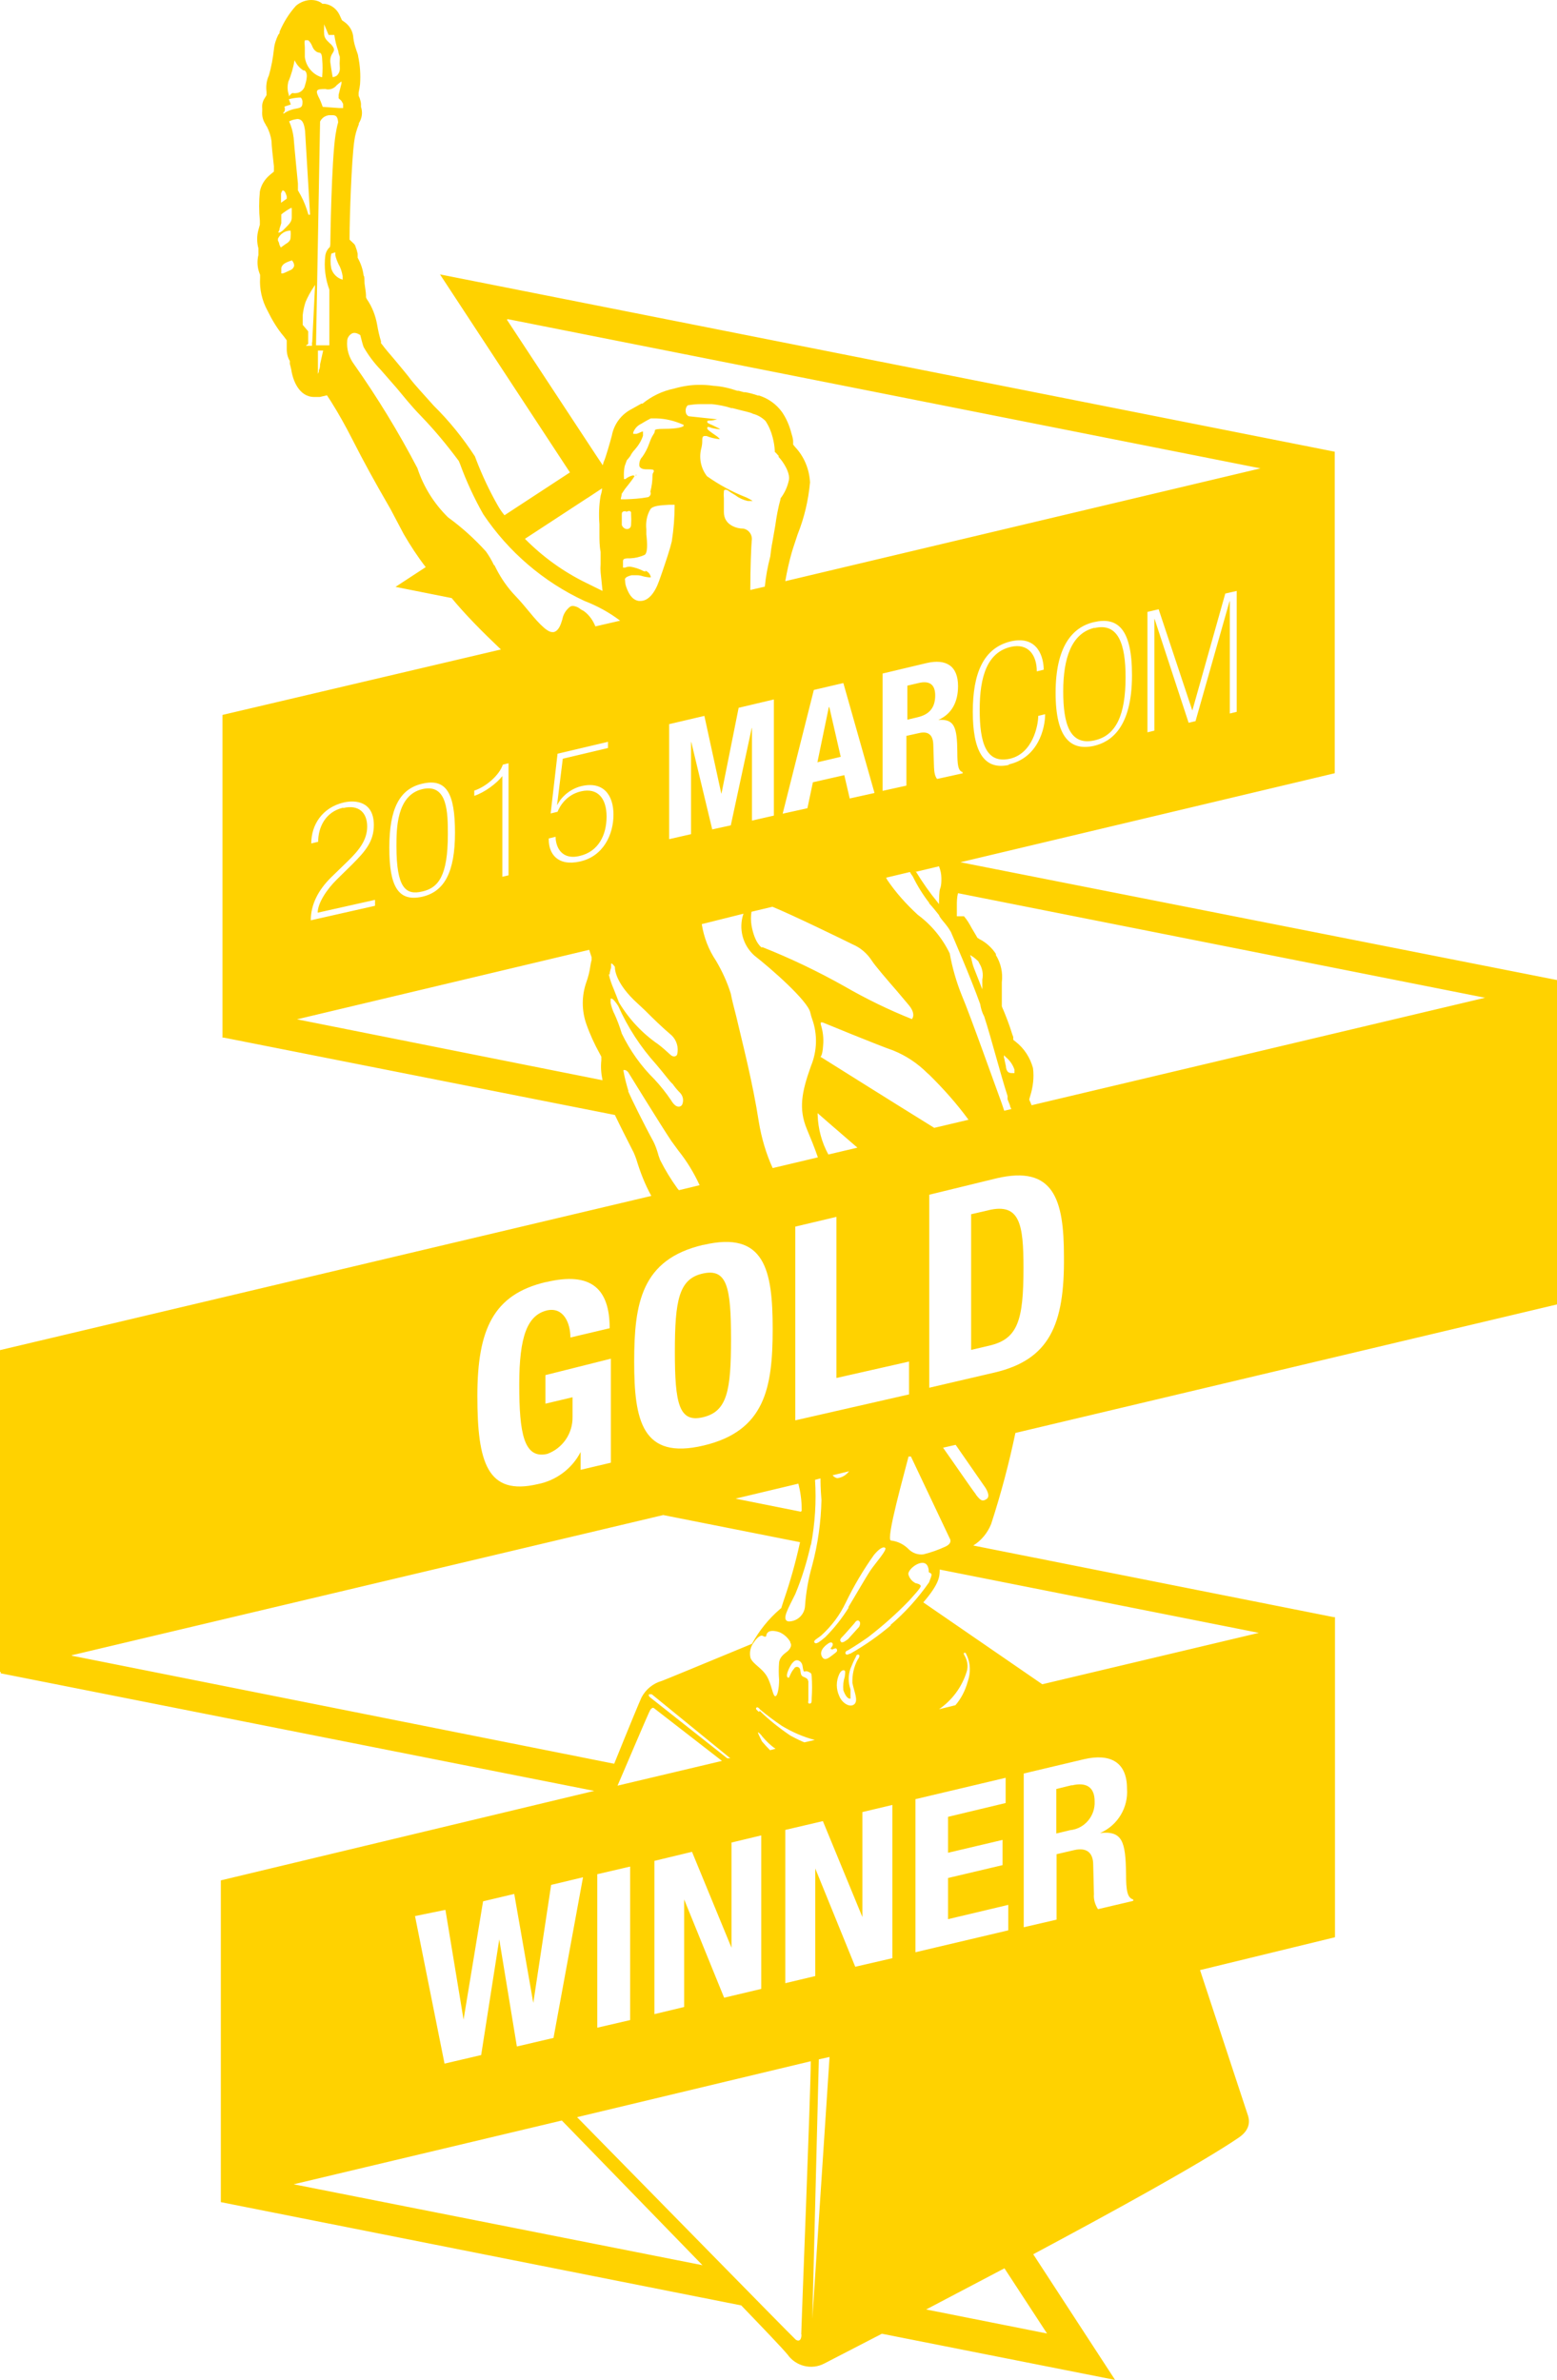 <?xml version="1.0" encoding="UTF-8"?> <svg xmlns="http://www.w3.org/2000/svg" id="_2020-marcom-gold-winner" width="65.43" height="100" viewBox="0 0 65.43 100"><defs><style>.cls-1{fill:#ffd200;}</style></defs><path class="cls-1" d="m45.04,75.01l-.65.16v1.87l.58-.14c.61-.06,1.06-.6,1.03-1.21,0-.59-.34-.82-.96-.67h0Z"></path><path class="cls-1" d="m29.54,59.55c1.02-.24,1.18-1.11,1.18-3.29s-.17-2.97-1.18-2.75-1.18,1.12-1.18,3.29.17,2.99,1.18,2.75Z"></path><path class="cls-1" d="m41.55,50.85l-.74.17v5.7l.77-.18c1.19-.28,1.43-1.05,1.43-3.26,0-1.84-.15-2.74-1.47-2.43Z"></path><g><polygon class="cls-1" points="34.83 29.71 34.35 32.03 35.33 31.8 34.85 29.71 34.83 29.71"></polygon><path class="cls-1" d="m38.6,28.7l-.47.11v1.43l.42-.1c.48-.11.75-.38.75-.92,0-.46-.24-.63-.7-.52Z"></path><path class="cls-1" d="m45.99,26.38c-.97.23-1.31,1.29-1.31,2.67s.28,2.29,1.31,2.06c.91-.2,1.31-1.06,1.31-2.66,0-1.37-.3-2.3-1.31-2.06Z"></path><path class="cls-1" d="m17.74,37.46c.68-.15,1.08-.65,1.08-2.4,0-.88,0-2.16-1.08-1.9-1.08.26-1.08,1.68-1.08,2.4,0,1.77.4,2.06,1.08,1.9Z"></path><path class="cls-1" d="m41.65,64.04c.41-1.26.75-2.54,1.02-3.83l22.76-5.4v-13.63l-25.07-4.95,15.73-3.74v-13.51l-37.6-7.45,5.46,8.32-2.75,1.8c-.1-.12-.19-.25-.27-.39-.36-.63-.67-1.29-.93-1.97l-.04-.11c-.5-.77-1.08-1.49-1.73-2.13-.45-.5-.83-.92-.96-1.09-.12-.17-.41-.51-.69-.85-.2-.23-.42-.49-.52-.63l-.05-.06v-.08c-.07-.23-.12-.45-.16-.69-.07-.39-.21-.76-.44-1.09l-.03-.07v-.08c0-.12-.04-.32-.06-.5-.01-.18,0-.3-.04-.33-.03-.26-.12-.52-.25-.75v-.17c-.02-.1-.05-.2-.09-.3-.01-.05-.04-.09-.07-.12l-.18-.17v-.13c0-.74.08-3.21.2-4.03.03-.23.1-.47.19-.69v-.04c.13-.21.17-.45.09-.69v-.11c0-.08-.03-.17-.05-.24l-.05-.12v-.13c.03-.13.05-.25.06-.35.03-.4,0-.8-.08-1.18,0-.07-.06-.19-.09-.3-.05-.14-.09-.3-.11-.45-.01-.28-.15-.53-.38-.69l-.1-.07-.05-.11-.06-.13c-.12-.24-.34-.41-.61-.45h-.1l-.08-.06c-.12-.07-.25-.1-.39-.1-.23,0-.46.09-.64.24-.29.32-.52.69-.69,1.09,0,.05,0,.08-.05.12-.1.2-.17.41-.19.63-.04.37-.11.74-.21,1.09-.1.21-.13.45-.1.69v.14l-.08.13c-.08.12-.12.28-.1.43v.1c-.02.21.03.41.15.58,0,.03.02.05.04.07.1.19.17.4.2.62,0,.18.06.69.1,1.05v.23l-.18.15c-.21.18-.36.42-.41.69-.04.41-.04.81,0,1.22v.17l-.06.22c-.07.25-.07.52,0,.78v.27c-.06.24-.05.5.03.73l.04.11v.12c-.03.48.08.96.31,1.38.19.39.41.76.69,1.09l.12.16v.37c0,.18.04.35.13.5v.12s.05.18.06.24c.06.43.32,1.15.96,1.15.08,0,.16,0,.24,0l.3-.07.17.26c.34.54.63,1.07.88,1.56.54,1.06.98,1.85,1.5,2.75l.12.21.56,1.06c.28.48.58.94.92,1.38l-1.27.83,2.36.47c.57.69,1.25,1.38,2.07,2.16l-11.7,2.75v13.56h.06l16.43,3.25c.22.46.53,1.07.79,1.58.04.09.08.19.11.28.16.53.36,1.05.63,1.54L0,56.73v13.52h.03v.06l24.94,4.94-15.69,3.76v13.52l21.87,4.34c.99,1.03,1.72,1.79,1.95,2.07.35.49,1.01.65,1.54.37l2.42-1.25,9.8,1.94-3.44-5.28c3.48-1.86,7.04-3.82,8.62-4.89.59-.39.43-.83.41-.92-.09-.26-.99-3.01-2.02-6.13l5.67-1.38v-13.45h-.05l-15.15-3.01c.34-.21.6-.53.75-.9ZM13.62,1.25v-.23l.05.12c.05.1.08.19.08.19l.06.14h.24c.03.23.09.47.17.69,0,.09.05.18.06.23v.09c-.01.12-.01.24,0,.36.01.13-.03.25-.13.34-.05.03-.11.06-.17.06,0,0-.05-.26-.1-.63-.01-.13.02-.27.1-.38.06-.1.09-.15,0-.28s-.1-.1-.13-.14c-.15-.14-.24-.24-.23-.44-.01-.03,0-.08,0-.14Zm.08,2.5c.17.03.34-.03.45-.17l.12-.1.08-.06v.09c-.05.21-.12.45-.12.47v.15l.11.1s.06.09.08.14v.17h-.17l-.69-.05c-.05-.15-.11-.3-.18-.43-.06-.13-.08-.2-.05-.25.03-.06.14-.07.37-.07Zm-.89-2.04v-.02h.14c.08.07.13.15.17.25.03.08.08.16.15.21.03.03.08.05.12.06.1,0,.14.06.15.3.02.23.02.46,0,.69v.04h-.04c-.37-.12-.64-.45-.69-.84v-.4c0-.11-.03-.24,0-.28Zm-.7,1.76v-.02c.13-.3.21-.6.27-.92.08.18.21.33.37.43h.05c.21.15,0,.64,0,.69-.06.14-.18.24-.33.26-.06.01-.12.01-.19,0,0,0-.08.06-.1.09l-.04.05v-.06c-.06-.17-.07-.35-.03-.52Zm-.19,1.25l.03-.03c.03-.07.03-.14,0-.21l.27-.09-.08-.22c.14-.04.28-.06.42-.07.03,0,.06,0,.08,0,.06.06.08.14.07.23,0,.18-.1.2-.24.23-.2.03-.39.1-.56.22v-.06Zm-.06,3.28c.11,0,.14.1.19.25v.1l-.24.17v-.39s.03-.09.06-.12Zm-.12,1.63l.08-.25v-.37c.12-.1.26-.19.4-.27h.04v.4c0,.17-.1.27-.26.43l-.12.12s-.08.06-.13.08h-.06l.06-.13Zm-.06.48v-.08c.1-.21.3-.34.53-.34.01.1.01.19,0,.29,0,.14-.1.21-.23.29l-.18.13-.06-.12s0-.07-.06-.17Zm.5,1.25l-.15.07s-.1.05-.16.06h-.05v-.23c.04-.16.17-.23.45-.32.06.07.1.16.09.25v-.02c-.02.09-.09.16-.18.19Zm.34-3.37v-.28s-.16-1.61-.18-1.92c-.03-.24-.09-.47-.19-.69,0,0,.06-.03.09-.04.08-.03.17-.05.25-.06.22,0,.29.19.33.5l.21,3.52h-.07c-.08-.28-.18-.55-.32-.81l-.13-.23Zm.59,6.39v.15h-.26l.1-.08v-.53l-.06-.07-.17-.2v-.4c.02-.19.06-.38.12-.56.09-.21.2-.42.33-.61l.07-.11-.12,2.42Zm.34.93c0,.09-.01.17-.05.25v.06l-.04.09v-.98h.22l-.13.58Zm.42-5.01v.07h0c-.11.1-.18.23-.2.37-.06.48,0,.97.17,1.43v2.34h-.56l.17-9.4c.07-.15.21-.25.38-.27h.1c.14,0,.26,0,.28.3-.05.17-.08.34-.11.52-.17,1.09-.22,4.51-.22,4.65Zm.05.97c-.04-.2-.04-.41,0-.61l.17-.06v.12c.03.14.08.26.14.39.09.15.14.32.17.5v.14c-.23-.06-.41-.24-.48-.47Zm27.88,46.4l-2.75.64v-8.11l2.83-.69c2.4-.56,2.83.89,2.83,3.28.03,2.89-.62,4.34-2.91,4.88Zm-6.06,13.71v-.4c-.1-.28-.1-.59,0-.87.07-.17.14-.34.23-.5,0-.05.06-.11.12-.08.06.03,0,.15-.05.21-.16.3-.23.63-.22.97.07.37.26.74.08.9-.19.16-.52-.06-.63-.34-.14-.3-.14-.63,0-.93.08-.17.19-.18.23-.14s0,.21,0,.25c-.06.19-.08.38-.06.57.06.17.17.39.31.35Zm-.8-2.09c.04.06.17-.09.22,0,.05.09,0,.12-.17.25s-.32.25-.43.1c-.21-.3.24-.58.24-.58,0,0,.14-.11.19,0,.04.11-.12.2-.08.23h.03Zm.38-.3h.03c-.1-.08,0-.17.08-.25s.48-.54.48-.54c0,0,.1-.17.19-.09.1.08,0,.25,0,.25l-.47.52c-.14.09-.21.17-.32.1Zm.32-1.45h.03c-.28.45-.61.87-.99,1.25-.22.18-.38.32-.45.23s.11-.16.28-.3c.43-.39.78-.85,1.03-1.38.34-.7.74-1.38,1.19-2.01.21-.25.38-.36.47-.29.09.08-.42.65-.61.93-.19.28-.7,1.17-.94,1.56Zm-9.69,7.49c.16-.36,1.33-3.13,1.38-3.19.05-.06.1-.11.16-.06l2.85,2.21-4.39,1.04Zm.53,3.4v6.45l-1.38.32v-6.45l1.38-.32Zm.81-7.24h0s.1,0,.1,0l3.3,2.69h-.13l-3.24-2.56s-.1-.08-.04-.13Zm.21,7l1.58-.38,1.66,4.03v-4.42l1.25-.3v6.45l-1.56.37-1.68-4.13v4.52l-1.25.3v-6.44Zm-.38-54.2v.03h0l-.09-.03c-.17-.09-.36-.15-.55-.18-.08,0-.14.01-.21.04h-.09v-.27c0-.11.09-.11.19-.12h.12c.21-.01.41-.06.59-.14.15-.07.12-.54.08-.87v-.21c-.03-.29.02-.59.17-.84.1-.16.48-.17.78-.19h.24c0,.52-.04,1.03-.12,1.54-.08.34-.24.81-.41,1.31-.04.11-.08.23-.12.34-.19.54-.47.85-.78.85h-.08c-.3-.05-.43-.34-.51-.55-.08-.21-.05-.27-.07-.37.04-.09.14-.12.28-.16h.23c.09,0,.18.02.27.05.08.02.15.03.23.04h.08c-.02-.13-.11-.24-.23-.28Zm-.49-4.02c-.13.02-.25.08-.35.16h-.06v-.06c-.01-.16,0-.32.03-.48.03-.08.06-.17.09-.25l.07-.08c.05-.06.09-.11.12-.18.04-.06.08-.12.14-.18.15-.17.28-.37.35-.59v-.18c-.06,0-.14.06-.27.1h-.14v-.06c.06-.16.18-.29.33-.36.23-.14.35-.2.41-.23h.23c.39.01.76.1,1.12.26.04,0,.04.06,0,.08-.04.01-.16.1-.82.1-.23,0-.35.02-.36.06,0,.06-.02.12-.06.17-.08.12-.13.25-.18.39-.07.2-.17.39-.29.56-.1.1-.14.25-.12.39.04.09.14.13.3.13s.28,0,.3.04c.01.04,0,.05,0,.07-.03.04-.05.09-.05.14,0,.23-.03.46-.09.69.02.04.02.1,0,.14-.02.04-.06.08-.1.09-.32.06-.64.08-.96.09h-.02s-.09,0-.13,0h-.03v-.04c.02-.06.03-.13.04-.2,0,0,.05-.06.07-.1.06-.1.14-.19.21-.28s.14-.18.21-.28c.02-.03.03-.06.05-.09h-.05Zm-.5,1.63c0-.12.09-.12.18-.12v.03s.08-.04.13-.04c.03,0,.07.02.08.06h0v.08c.01.14.01.29,0,.43,0,.13-.08.19-.17.19-.1,0-.19-.08-.22-.17v-.47Zm1.98,8.83l1.49-.35.71,3.26h.01s.72-3.6.72-3.6l1.48-.35v4.88l-.92.21v-3.89h-.01s-.88,4.09-.88,4.09l-.78.17-.88-3.67h-.01v3.87l-.92.21v-4.83Zm4.53-11.36l.08.08v.05c.16.16.5.65.43.98-.06.28-.18.54-.35.76v.03c-.1.36-.17.74-.22,1.11l-.12.69c-.04.2-.07.41-.09.61-.11.42-.19.85-.23,1.27l-.61.14c0-.96.04-1.85.06-2.07.04-.24-.12-.47-.36-.51h-.03c-.19,0-.78-.12-.78-.69v-.58c-.01-.1-.01-.2,0-.3,0,0,0-.06.06-.06s.08,0,.21.1l.23.14c.14.11.32.19.5.23h.21l-.13-.08-.14-.07c-.59-.23-1.14-.53-1.65-.89-.25-.32-.34-.74-.25-1.13.03-.11.05-.22.05-.34s0-.22.1-.22c.03,0,.05,0,.08,0,.17.07.34.11.52.13h.04c-.06-.07-.12-.12-.2-.17-.26-.18-.34-.24-.33-.3.01-.06.06-.05.18,0,.12.03.25.05.37.06l-.06-.04-.26-.13c-.19-.08-.23-.1-.23-.15,0-.05.06-.05.11-.05.1,0,.21-.02.31-.06h-.08l-1.12-.12c-.06-.03-.11-.09-.12-.16-.02-.11,0-.22.08-.3.18-.03.36-.05.54-.05.16,0,.31,0,.47,0,.28.03.56.08.83.17h.05l.39.1c.13.03.25.06.38.1l.09.04c.2.05.38.16.52.3.14.21.24.45.3.69.05.19.08.38.09.57v.04l.08.07Zm6.4,18.88c.14.15.28.32.42.5.02.06.05.1.08.14.06.08.11.14.17.21.06.08.12.15.17.23l.08.13c.11.26.81,1.86,1.23,3.03.03.18.08.36.17.52.31.96.69,2.45.98,3.34v.14l.1.25c0,.06.04.11.06.16l-.3.07c-.07-.22-.14-.41-.18-.52-.14-.37-1.25-3.5-1.6-4.32-.23-.57-.4-1.16-.51-1.77-.31-.64-.77-1.2-1.34-1.62-.49-.45-.93-.94-1.3-1.49,0,0,0-.04-.04-.07l1.01-.24c.03.07.08.13.12.19.19.39.42.76.69,1.11Zm-.59-1.31l1.01-.24c.06.16.1.32.1.5,0,.16,0,.3-.05.43-.05.13-.04.41-.05.56v.1l-.06-.08c-.33-.4-.63-.83-.9-1.27,0,0-.02,0-.03,0h-.02Zm2.32,3.49l.08.05c.1.06.18.14.26.21l.04.08c.13.21.18.45.13.69v.41l-.06-.15c-.13-.33-.24-.61-.29-.74s-.08-.25-.12-.43l-.04-.11Zm1.42,4.32v-.11l.08.08c.17.14.29.32.36.52v.15h-.04c-.16,0-.26,0-.31-.21,0-.08-.05-.24-.08-.42Zm-7.71-.03h-.02s.1,0,.13-.49c.03-.3-.01-.61-.1-.89v-.08h.08s2.38.98,2.97,1.18c.54.22,1.02.54,1.43.95l.08.07c.6.59,1.16,1.22,1.65,1.89l-1.44.34c-1.49-.92-4.77-2.98-4.77-2.98Zm1.56,3.8l-1.23.29c-.28-.51-.43-1.08-.45-1.66v-.08l.03.03s.73.64,1.65,1.43Zm1.66-6.57l.48.57c.34.4.14.6.14.6-.98-.39-1.92-.85-2.84-1.38-1.12-.63-2.27-1.18-3.46-1.65v.03s-.3-.16-.44-.94c-.03-.19-.03-.39,0-.57l.88-.21c.79.32,2.97,1.38,3.37,1.58.33.14.61.38.81.69.12.19.64.8,1.06,1.28Zm-1.99-8.09l-.23-.99-1.32.3-.23,1.09-1.04.23,1.31-5.2,1.24-.29,1.31,4.62-1.04.23Zm-4.47,4.84c-.21.62-.03,1.31.46,1.75.72.56,2.24,1.9,2.35,2.39.02.1.05.19.08.28.23.64.21,1.34-.05,1.97-.39,1.09-.53,1.8-.17,2.66.15.36.32.77.46,1.18l-1.9.45c-.28-.61-.47-1.27-.58-1.93-.26-1.68-.69-3.33-.95-4.44-.1-.39-.18-.69-.23-.96-.15-.48-.36-.94-.62-1.38-.31-.46-.51-.98-.6-1.54l1.76-.44Zm2.84,26.51c.17-.9.23-1.82.17-2.73l.23-.06c0,.14,0,.42.04.91-.02.93-.15,1.85-.39,2.75-.16.56-.26,1.12-.3,1.7-.02.36-.32.65-.69.65-.33-.05,0-.57.28-1.15.28-.67.49-1.36.65-2.07Zm-.42-1.39l-2.75-.55,2.64-.63c.04.17.08.34.1.51.03.21.04.41.04.63l-.03.03Zm.3,7.12c0-.11-.1-.14-.21-.19-.12-.05-.1-.22-.13-.32-.03-.07-.1-.11-.18-.08-.03,0-.05.03-.06.05-.07.08-.12.16-.16.25-.06.11-.05.18-.12.13-.07-.05,0-.23,0-.23.04-.12.1-.23.17-.34.06-.07.16-.21.32-.12s.13.27.17.39.06,0,.2.06c.14.06.14.08.15.2.02.3.02.61,0,.91,0,.17,0,.23-.09.23s-.05-.08-.05-.14,0-.73,0-.81Zm-.75-1.65v.03c.08.11,0,.25-.09.34s-.34.21-.38.49c-.02.24-.02.49,0,.73,0,.36-.07.72-.17.69-.1-.03-.14-.48-.34-.83-.21-.36-.57-.5-.69-.77-.06-.24,0-.5.16-.69.06-.1.25-.31.36-.24.12.07.14,0,.14,0,0-.06.03-.12.08-.16.07-.06.23-.08.47,0,.19.08.36.23.46.41Zm-1.35,3.8s.09.05.17.17c.17.2.35.38.56.52l-.23.06c-.12-.12-.23-.24-.34-.37-.07-.14-.15-.3-.17-.37Zm.06-.89l-.03.03h0c-.08-.07-.16-.13-.1-.18.06-.05.15.08.15.08.3.25.61.48.92.69.43.26.89.46,1.38.59l-.44.1c-.1-.04-.28-.12-.58-.28-.46-.31-.89-.65-1.29-1.04Zm3.06-9.91l.7-.17c-.12.16-.3.27-.5.29-.08-.02-.14-.06-.19-.12Zm-1.56-2.3v-8.15l1.73-.41v6.77l3.05-.69v1.38l-4.78,1.09Zm4.76,1.51h.1l1.63,3.44s.14.19-.17.34c-.3.14-.61.25-.93.33-.23.03-.45-.05-.61-.2-.2-.21-.47-.35-.76-.38-.23-.03.58-2.88.74-3.53Zm24.24-19.28l-19.07,4.52s-.03-.07-.04-.1l-.06-.14.04-.14c.12-.38.17-.78.12-1.18-.12-.44-.37-.83-.73-1.11l-.1-.08v-.12c-.03-.08-.06-.15-.08-.23-.08-.26-.21-.6-.33-.89-.03-.06-.05-.11-.07-.17v-1.01c.05-.39-.04-.8-.25-1.14v-.05c-.17-.26-.41-.48-.69-.62l-.09-.06-.05-.09c-.07-.12-.13-.22-.19-.32-.09-.17-.19-.34-.32-.49h-.3v-.46c0-.14,0-.34.05-.51l22.13,4.39Zm-21.95-9.43l-1.09.24c-.1-.12-.12-.3-.13-.49l-.03-.95c-.01-.39-.19-.58-.59-.49l-.54.12v2.09l-1,.22v-4.93l1.85-.44c.82-.19,1.32.12,1.32.97,0,.66-.26,1.17-.83,1.42h0c.68-.05.79.3.8,1.35,0,.52.03.79.22.84v.04Zm1.93-.35c-1.08.24-1.52-.62-1.52-2.23s.44-2.68,1.59-2.96c1.16-.27,1.39.7,1.39,1.19l-.29.07c0-.67-.35-1.2-1.09-1.03-.99.23-1.31,1.24-1.31,2.64s.27,2.28,1.27,2.06c.96-.22,1.19-1.4,1.19-1.8l.29-.07c0,.59-.29,1.83-1.53,2.11Zm3.57-.8c-.95.21-1.61-.29-1.61-2.23s.7-2.76,1.61-2.97c.99-.23,1.6.27,1.6,2.23,0,2.22-.9,2.81-1.6,2.97Zm6-1.43l-.29.07v-4.72h-.01s-1.43,5.04-1.43,5.04l-.29.07-1.43-4.36h-.01v4.69l-.29.07v-5.06l.47-.11,1.41,4.24h.01s1.38-4.9,1.38-4.9l.48-.11v5.11ZM21.34,13.41l31.63,6.27-19.97,4.74c.07-.41.16-.81.27-1.2.07-.24.17-.52.25-.77.28-.7.45-1.43.52-2.18-.03-.56-.25-1.09-.63-1.49l-.08-.1v-.12c0-.14-.05-.27-.08-.38-.08-.31-.21-.61-.39-.87-.24-.33-.58-.57-.96-.69h-.05c-.17-.06-.35-.11-.53-.14h-.06l-.22-.06h-.06c-.32-.11-.66-.19-1.01-.21-.19-.03-.39-.04-.58-.04-.36,0-.72.06-1.07.16-.49.1-.94.32-1.32.63h-.05c-.11.06-.25.14-.41.23-.43.22-.74.63-.83,1.12-.08.3-.25.89-.32,1.05-.03.06-.04.12-.06.19l-.3-.45-3.73-5.67Zm3.34,7.52l.62-.41c0,.1-.03.21-.06.31-.07.4-.08.81-.05,1.2v.4c0,.25,0,.51.05.76v.52c-.01.12-.01.23,0,.34l.08.78-.69-.34c-.96-.47-1.82-1.09-2.57-1.85l2.63-1.72Zm-3.92,2.82h0c-.1-.21-.21-.4-.34-.58-.48-.53-1.01-1.01-1.59-1.43-.59-.58-1.03-1.28-1.29-2.07-.79-1.51-1.68-2.97-2.66-4.36-.21-.28-.32-.63-.29-.98,0-.12.07-.23.17-.3.1-.07.23-.05.38.05.05.2.1.39.14.5.2.35.44.67.72.96.25.29.51.58.69.79.18.21.55.69,1.01,1.16.57.59,1.09,1.22,1.58,1.88l.05.12c.27.74.6,1.45.98,2.12,1.06,1.58,2.53,2.84,4.25,3.64.54.21,1.04.48,1.5.83l-1.04.24c-.1-.25-.26-.48-.48-.64l-.14-.08c-.09-.08-.19-.12-.31-.14-.06,0-.12,0-.23.12-.12.12-.2.28-.23.45-.07.23-.15.47-.36.53h-.06c-.26,0-.69-.51-1.1-1.01-.18-.22-.37-.43-.57-.64-.31-.35-.56-.74-.76-1.16Zm3.58,12.22c.82-.18,1.15-.9,1.15-1.66s-.37-1.22-1.07-1.06c-.61.14-.89.61-.99.86l-.29.07.29-2.51,2.12-.5v.26l-1.9.45-.24,1.94h.01c.19-.38.59-.69,1.02-.79.91-.21,1.34.37,1.34,1.2s-.42,1.75-1.41,1.97c-.95.21-1.31-.34-1.31-.92v-.05l.29-.07v.08c.05.54.4.87.99.73Zm-4.41-2.75c.49-.16,1.05-.64,1.2-1.09l.24-.06v4.71l-.26.06v-4.23c-.24.31-.75.69-1.18.83v-.23Zm-2.19-.29c1.02-.24,1.38.4,1.38,2.06s-.45,2.48-1.38,2.69c-1,.22-1.38-.42-1.38-2.06s.43-2.47,1.38-2.69Zm-3.33,1.01c-.75.18-1.04.84-1.04,1.43l-.29.07c0-.79.47-1.51,1.36-1.72.51-.12,1.27-.04,1.27.95,0,.69-.37,1.11-.9,1.64l-.65.64c-.43.42-.81,1-.81,1.4l2.41-.54v.25l-2.7.61c0-.66.31-1.27.86-1.81l.7-.68c.45-.44.81-.87.81-1.45s-.35-.93-1-.78Zm-1.97,8.9l12.32-2.93.06.19.04.12v.12c-.02.08-.04.16-.05.24-.03.23-.09.47-.17.69-.2.57-.2,1.19,0,1.76.15.43.34.84.56,1.24l.07.13v.15c-.03.28-.01.56.05.84,0,0-12.89-2.57-12.89-2.57Zm13.18-1.9c0-.1.04-.21.06-.29v-.16h.04s.09.08.12.14c0,0-.05.55.79,1.38l.48.45c.36.36.73.72,1.12,1.05.21.21.29.5.23.78-.01.06-.07.1-.13.1-.08,0-.14-.05-.19-.1-.15-.14-.31-.28-.48-.41-.67-.46-1.23-1.06-1.65-1.76-.08-.22-.16-.4-.22-.56-.09-.21-.16-.41-.21-.63l.03.02Zm.18,1.63c-.06-.14-.11-.28-.14-.43v-.18h.04c.06,0,.19.17.28.31.4.9.94,1.73,1.6,2.46.37.43.54.69.69.82.09.13.19.25.3.36.12.12.17.3.11.47-.02.07-.08.12-.16.12-.08,0-.19-.05-.32-.27-.21-.31-.44-.6-.69-.87-.57-.56-1.03-1.21-1.38-1.93-.09-.3-.2-.59-.33-.87Zm.59,3.28h.02c-.09-.29-.16-.57-.21-.85v-.04h.05c.07,0,.13.08.14.08,0,0,1.38,2.24,1.82,2.9l.3.41c.36.45.65.93.89,1.45l-.87.21s-.04-.05-.06-.07c-.28-.39-.52-.78-.73-1.2-.03-.09-.07-.18-.09-.27-.05-.17-.11-.34-.19-.5-.4-.73-.96-1.87-1.06-2.11Zm3.15,6.46h.02c2.58-.61,2.91,1.06,2.91,3.53s-.32,4.29-2.91,4.9c-2.58.61-2.91-1.06-2.91-3.52s.3-4.3,2.89-4.91Zm-6.6,1.56h.02c1.89-.45,2.66.29,2.66,1.94l-1.65.39c0-.61-.29-1.29-.98-1.14-.83.2-1.17,1.09-1.17,3.12s.19,3.14,1.18,2.91c.65-.24,1.07-.86,1.06-1.55v-.83l-1.14.27v-1.2l2.75-.69v4.37l-1.27.3v-.75c-.36.7-1.03,1.2-1.8,1.35-2.12.5-2.54-.9-2.54-3.7s.67-4.27,2.88-4.79Zm-19.92,15.68l24.85-5.89,5.75,1.14c-.18.83-.41,1.65-.69,2.46l-.1.31-.05.04c-.48.41-.88.91-1.18,1.46-1.98.82-3.7,1.53-3.79,1.56-.36.1-.67.35-.85.69-.06.12-.52,1.23-1.15,2.79l-22.79-4.54Zm15.7,10.71h0s.76,4.6.76,4.6l.82-4.97,1.31-.31.8,4.58.75-4.96,1.34-.32-1.24,6.75-1.54.36-.74-4.5-.76,4.86-1.54.36-1.24-6.2,1.27-.26Zm-6.38,11.52l11.27-2.68,5.91,6.08-17.18-3.4Zm21.33,6.31h.01c0,.28-.14.3-.25.21-.11-.09-8.4-8.55-9.18-9.34l9.82-2.35c0,1.23-.4,11.22-.4,11.48Zm.46-.41l.28-11.15.45-.1s-.74,11.25-.74,11.25Zm1.81-15.04l-1.68-4.13v4.52l-1.26.3v-6.44l1.58-.37,1.66,4.03v-4.41l1.26-.3v6.44h0l-1.56.36Zm1.49-14.35h.01c-.53.45-1.1.85-1.7,1.19-.05,0-.17.1-.21,0-.03-.1.11-.14.11-.14,0,0,.36-.21.83-.54.61-.47,1.19-.98,1.73-1.54.22-.25.52-.56.49-.63-.03-.06-.12-.09-.22-.11-.15-.08-.26-.21-.3-.38,0-.19.37-.5.63-.47.25.03.23.39.23.39l.07.04c.08.04.05.1-.06.39-.46.66-1.01,1.27-1.62,1.79Zm1.03,7.31l3.8-.9v1.06l-2.42.58v1.51l2.29-.54v1.06l-2.29.54v1.73l2.53-.6v1.07l-3.9.92v-6.44h0Zm2.06-6.07s-.05-.07,0-.08c.05-.01.07,0,.08.05.19.36.2.79.06,1.18-.1.36-.27.69-.51.97l-.69.17c.55-.38.96-.93,1.16-1.57.08-.24.03-.5-.1-.71Zm3.48,28.52l-5.08-1.01,3.29-1.73,1.79,2.74Zm3.63-18.18l-1.49.35c-.12-.19-.19-.41-.17-.63l-.03-1.23c0-.5-.26-.75-.81-.62l-.73.17v2.75l-1.38.32v-6.46l2.53-.6c1.12-.26,1.81.13,1.81,1.23.06.8-.39,1.55-1.13,1.87.94-.1,1.07.36,1.09,1.71,0,.69.05,1.02.3,1.08v.05Zm5.27-11.26l-9.1,2.16-5-3.44c.69-.8.69-1.11.69-1.38l13.41,2.66Zm-11.89-5.82c-.19-.24-.89-1.27-1.38-1.96l.53-.12,1.2,1.73s.3.39.11.54c-.2.14-.28.05-.47-.19Z"></path><path class="cls-1" d="m26.73,19.95s-.01,0-.01,0c0,0-.01.02-.01.03h.03v-.03Z"></path></g></svg> 